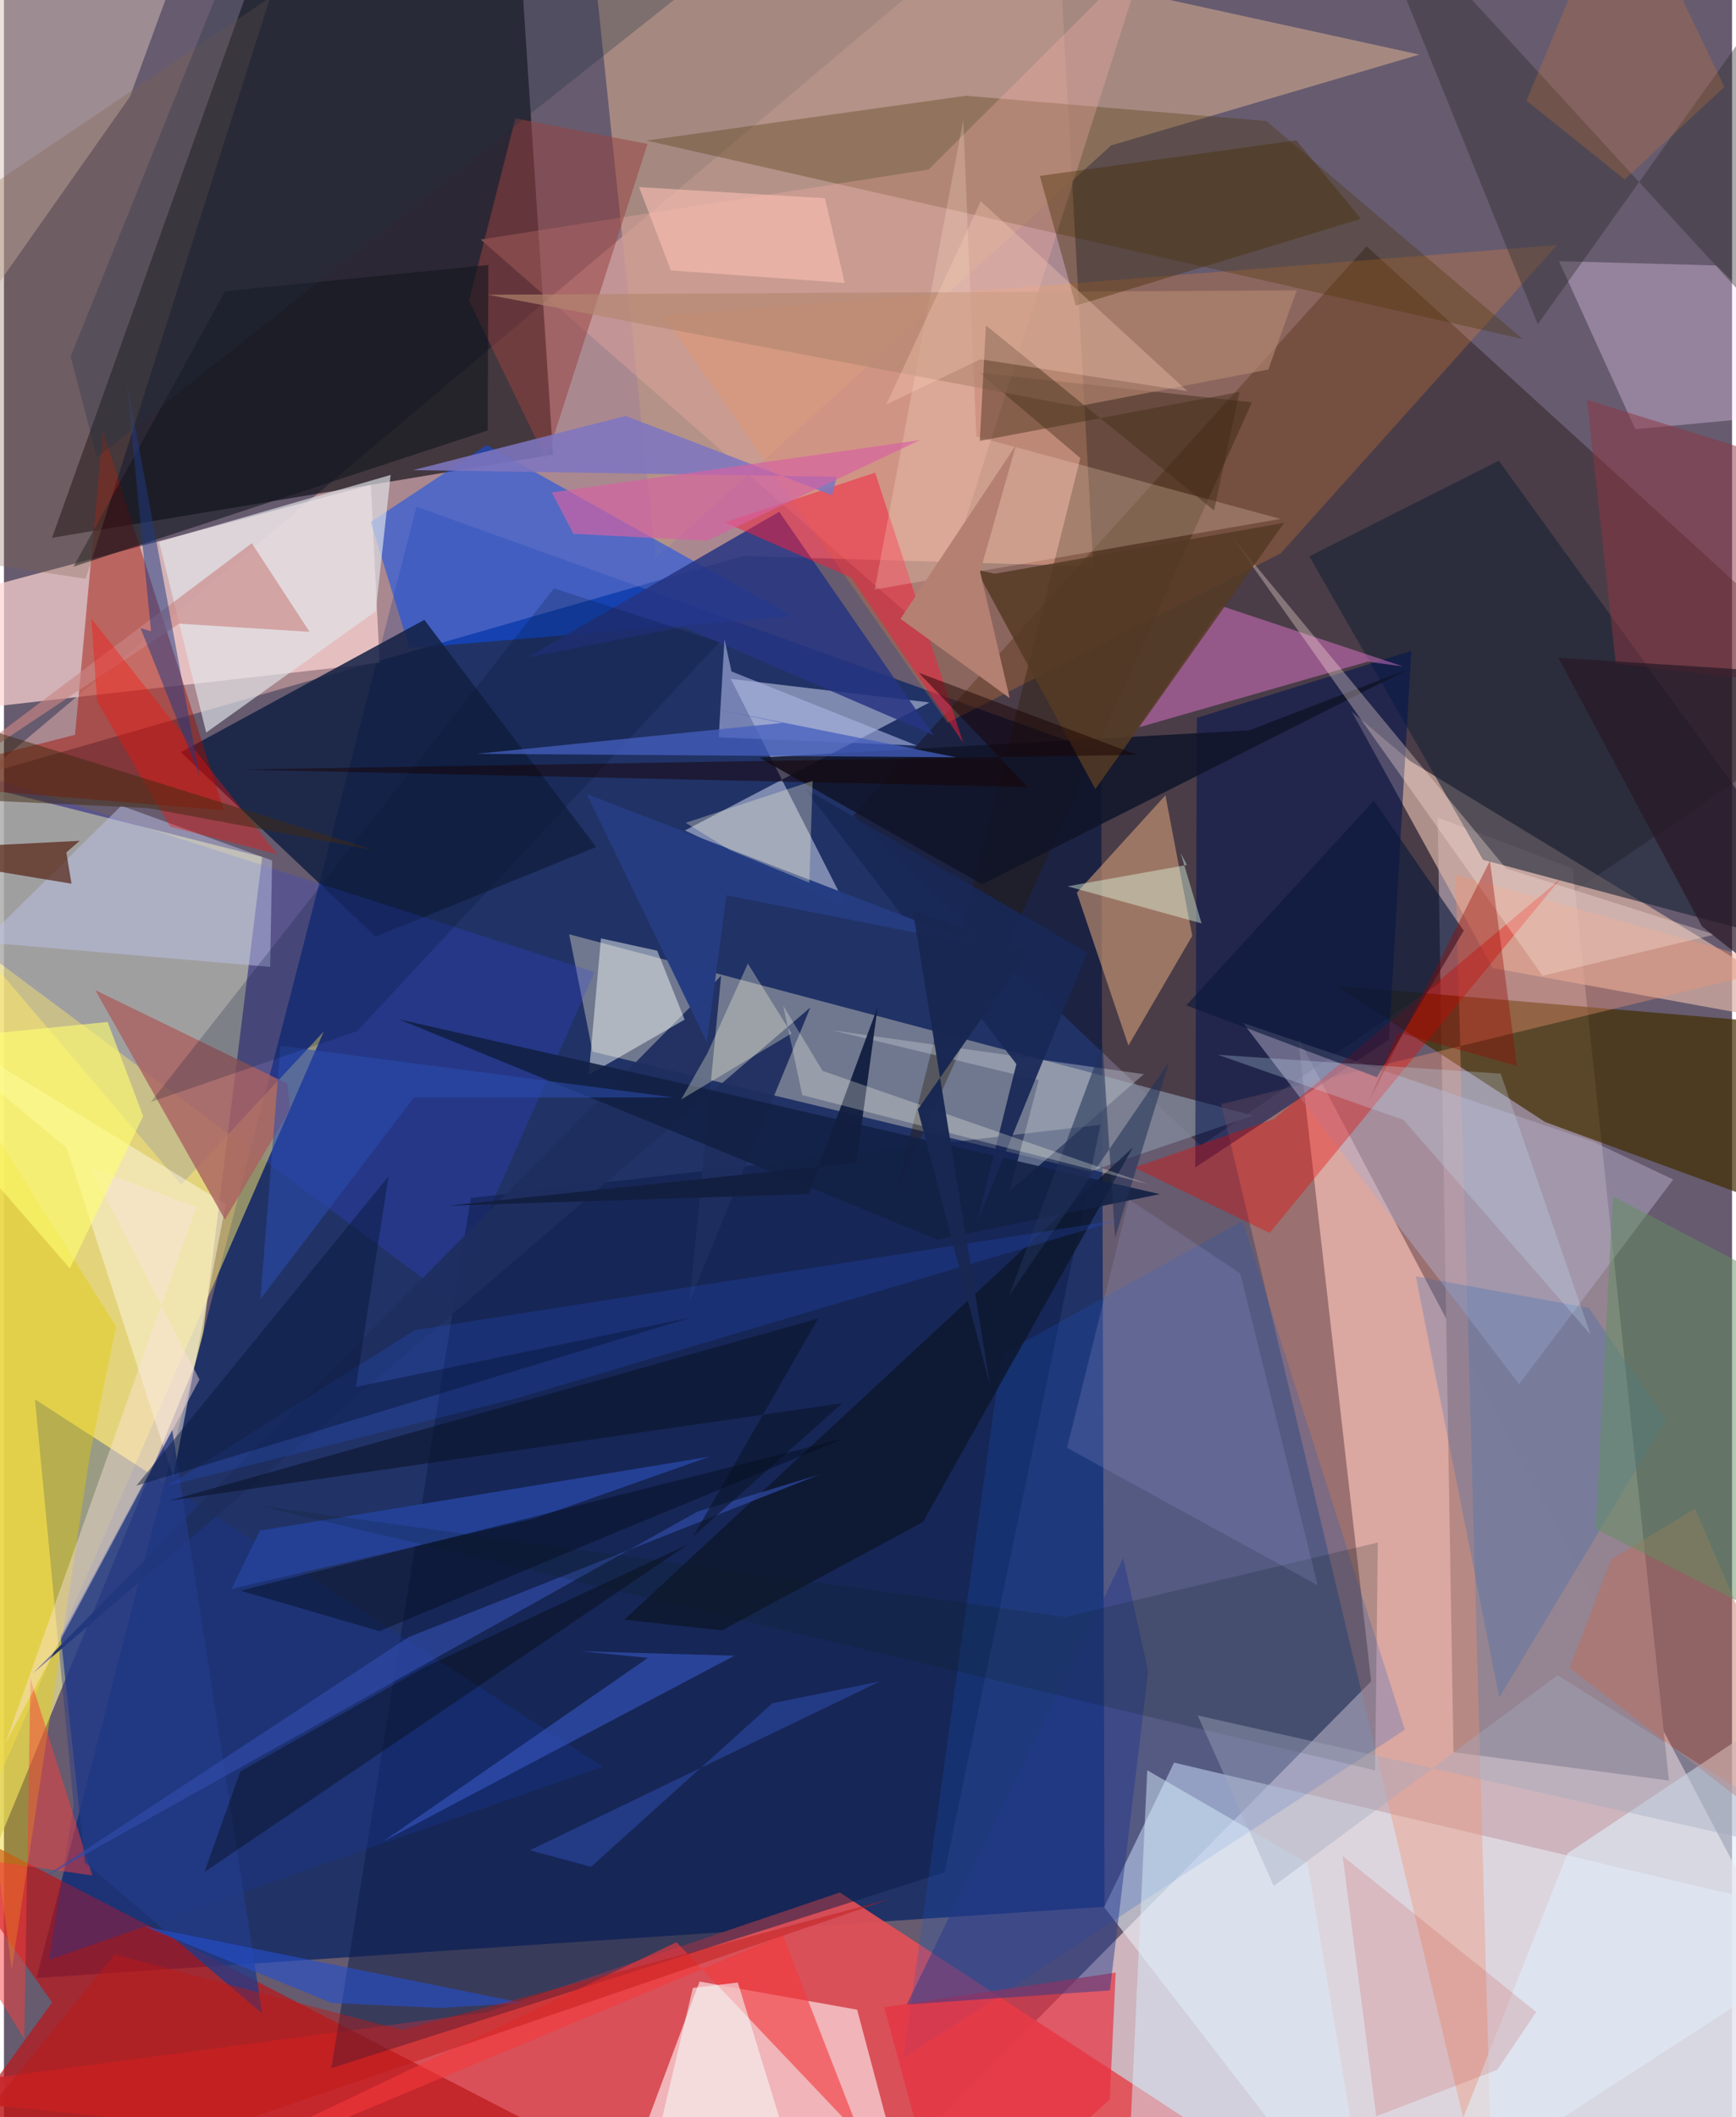 <svg xmlns="http://www.w3.org/2000/svg" width="228" height="278" viewBox="0 0 836 1024"><path fill="#675b6f" d="M0 0h836v1024H0z"/><path fill="#f9dbde" fill-opacity=".698" d="M391.868 1086l269.54-272.805-35.367-311.263L898 1017.562z"/><path fill="#e1d992" fill-opacity=".784" d="M-35.782 373.94l160.693 40.521-29.547 238.417-111 269.563z"/><path fill="#213266" fill-opacity=".988" d="M15.744 956.683l516.692-34.474-1.618-558.076-331.202-119.031z"/><path fill="#ffc0b9" fill-opacity=".443" d="M357.582 268.933L-9.261 374.442 508.492-62 527 273.946z"/><path fill="#0c0b14" fill-opacity=".643" d="M265.629 219.855L247.156-62 123.85-21.31 23.279 260.1z"/><path fill="#e35056" fill-opacity=".918" d="M-62 1012.571l295.665-39.368 170.728-57.885L665.456 1086z"/><path fill="#140602" fill-opacity=".353" d="M898 336.853L578.927 554.16 410.9 394.563l248.306-275.417z"/><path fill="#958491" fill-opacity=".996" d="M758.88 420.049l-65.286-24.616 7.644 452.037 104.243 13.734z"/><path fill="#fdd6d3" fill-opacity=".71" d="M177.475 234.526L-62 298.183l46.272 44.74 197.462-22.359z"/><path fill="#808798" fill-opacity=".831" d="M525.29 566.645L284.756 508.64l-11.328-56.751 330.801 87.66z"/><path fill="#bb1519" fill-opacity=".69" d="M23.32 968.514L-62 1086l328.486-53.3-310.802-160.278z"/><path fill="#e5e9f1" fill-opacity=".631" d="M532.241 922.447L658.726 1086 898 930.864l-331.928-78.342z"/><path fill="#ffeef0" fill-opacity=".635" d="M412.741 972.016l-76.214-13.612L288.946 1086H443.07z"/><path fill="#412e00" fill-opacity=".706" d="M644.244 476.772l217.668 18.352L898 598.567 745.573 542.67z"/><path fill="#c5cce7" fill-opacity=".565" d="M447.745 339.756l-96.14-11.41 56.06 110.454-78.222-37.13z"/><path fill="#b69586" fill-opacity=".784" d="M684.728 26.404L280.793-62l34.46 332.057L535.67 70.292z"/><path fill="#d7b2a5" fill-opacity=".71" d="M720.209 468.213L652.03 344.197l28.262 23.898L898 500.524z"/><path fill="#0c4fee" fill-opacity=".545" d="M381.384 298.145l-147.816-82.902-56.104 37.194 18.687 61.076z"/><path fill="#122043" fill-opacity=".851" d="M179.752 453.028l-94.171-89.21 117.791-64.023 83.121 109.87z"/><path fill="#f09373" fill-opacity=".376" d="M720.64 1086l-18.47-662.98 159.754 44.728-273.04 66.268z"/><path fill="#ff8829" fill-opacity=".235" d="M617.665 267.653l-161.23 81.949L319.07 152.645l432.312-34.112z"/><path fill="#3347e2" fill-opacity=".259" d="M-62 358.266l347.733 111.903-69.981 157.933L-10.083 459.83z"/><path fill="#ffea6d" fill-opacity=".506" d="M-16.763 892.693L154.72 498.889l-68.98 74.116L-62 399.568z"/><path fill="#182335" fill-opacity=".612" d="M898 464.599l-182.475-48.738-84.001-146.788 91.643-46.257z"/><path fill="#0b1a47" fill-opacity=".498" d="M530.488 544.007l-304.62 35.45-67.478 420.831 296.681-94.74z"/><path fill="#a20e01" fill-opacity=".467" d="M106.35 391.94l-162.555-13.415 90.593-23.13 13.48-147.168z"/><path fill="#001451" fill-opacity=".537" d="M670.006 502.85l10.825-188.01-103.739 32.352-.793 217.479z"/><path fill="#d49c78" fill-opacity=".596" d="M574.857 452.644l-30.88 53.047-24.97-73.955 42.872-47.056z"/><path fill="#f97ede" fill-opacity=".427" d="M676.847 322.336l-87.659-29.165-40.848 58.802 111.32-31.94z"/><path fill="#483300" fill-opacity=".31" d="M734.748 164.008L310.8 67.972 465.353 46.31l145.34 12.21z"/><path fill="#d8c2b7" fill-opacity=".482" d="M60.962 46.776l-90.148 128.055-6.539-204.29 126.352-4.794z"/><path fill="#183691" fill-opacity=".361" d="M289.692 854.508L14.99 676.788 33.745 873.19 21.79 947.913z"/><path fill="#261800" fill-opacity=".345" d="M603.714 194.575l-131.887-14.327 48.904 41.28-89.452 356.107z"/><path fill="#b2abc8" fill-opacity=".498" d="M732.994 669.44l74.544-98.971-38.91-18.354-169.186-57.326z"/><path fill="#deedf9" fill-opacity=".624" d="M838.531 841.581l-82.136 54.845-60.62 153.692 197.229 30.443z"/><path fill="#fad9fe" fill-opacity=".318" d="M828.531 128.394l-76.253-2.061 36.917 81.25L898 197.487z"/><path fill="#1a58c9" fill-opacity=".22" d="M435.044 995.64l242.675-159.065-78.568-246.052-116.579 64.507z"/><path fill="#e4cb01" fill-opacity=".4" d="M3.765 952.42l37.888-249.053 12.596-61.841L-62 456.61z"/><path fill="#f5ada4" fill-opacity=".318" d="M230.583 115.844L447.736 306.16l104.936-329.2-105.36 105.037z"/><path fill="#fff7e9" fill-opacity=".478" d="M-61.278 479.167L107.273 582.47 81.902 714.374 30.363 555.216z"/><path fill="#ec0300" fill-opacity=".357" d="M612.297 596.304l140.554-171.06L614.44 541.19l-67.584 23.514z"/><path fill="#263482" fill-opacity=".843" d="M375.04 247.538l74.749 108.106-121.247-52.348-75.241 14.624z"/><path fill="#e73140" fill-opacity=".686" d="M456.948 1086l-31.067-115.168 111.94-16.772-2.868 61.44z"/><path fill="#aa6060" fill-opacity=".8" d="M137.118 524.12l1.284 12.59-31.502 53.147-62.73-110.958z"/><path fill="#0d172c" fill-opacity=".816" d="M347.32 788.54l-47.21-5.141 246.08-228.475L444.558 736.14z"/><path fill="#e1e5e9" fill-opacity=".659" d="M179.838 295.657l7.22-65.935-112.02 32.3 22.81 92.287z"/><path fill="#1d2e5f" fill-opacity=".929" d="M390.123 487.263L331.715 629.4l15.24-157.508L14.03 809.32z"/><path fill="#f91c3c" fill-opacity=".498" d="M409.876 279.393l-61.155-26.705 72.736-24.1 42.635 130.759z"/><path fill="#f4393d" fill-opacity=".604" d="M414.49 1033.21L376.731 936 18.286 1086l307.091-146.646z"/><path fill="#f9fff9" fill-opacity=".463" d="M288.817 453.861l-5.92 65.982 46.385-26.691-13.26-33.335z"/><path fill="#2c2c2c" fill-opacity=".396" d="M898-62L742.033 156.842 653.433-62 898 204.696z"/><path fill="#101428" fill-opacity=".851" d="M365.371 366.433l237.17-13.23 76.675-29.493-205.988 104.015z"/><path fill="#97423f" fill-opacity=".522" d="M247.401 57.233l63.94 12.394-49.024 152.676-37.353-76.87z"/><path fill="#fde6dd" fill-opacity=".333" d="M744.323 471.952L593.5 258.999l133.236 161.085 100.82 31.933z"/><path fill="#a8b4e1" fill-opacity=".612" d="M345.783 356.632l95.974 4.012-89.788-35.877-3.4-15.556z"/><path fill="#bcc2e7" fill-opacity=".498" d="M128.772 467.645l-138.85-11.941 66.854-66.019 72.937 26.503z"/><path fill="#7f75bf" fill-opacity=".878" d="M402.912 230.58l-204.91-3.204 102.745-26.2 99.861 38.355z"/><path fill="#d8edfb" fill-opacity=".498" d="M658.576 1067.317l-28.03-166.261-77.453-44.833-9.449 201.358z"/><path fill="#ffe9cf" fill-opacity=".235" d="M421.229 285.132L464.085 58.05l6.31 153.08 147.187 39.844z"/><path fill="#10161c" fill-opacity=".576" d="M106.992 140.863L33.63 274.098l200.428-65.902.245-80.023z"/><path fill="#091839" fill-opacity=".612" d="M571.96 486.243l92.282 34.792 41.941-70.886-43.46-62.928z"/><path fill="#2066bb" fill-opacity=".235" d="M683.035 617.35l83.69 15.223 37.26 54.176-80.587 134.276z"/><path fill="#3454bc" fill-opacity=".647" d="M353.406 800.793l-170.028 89.862 128.144-88.795-32.574-3.198z"/><path fill="#fa3f3c" fill-opacity=".486" d="M9.835 986.182l2.99-174.234 29.94 95.153-89.275-12.71z"/><path fill="#c16e5a" fill-opacity=".451" d="M818.078 729.712l-40.572 24.58-19.986 52.468L898 915.17z"/><path fill="#b38770" fill-opacity=".647" d="M519.177 196.59l-285.14-54.045 391.393-2.128-13.749 38.322z"/><path fill="#442a01" fill-opacity=".388" d="M625.207 67.884l31.28 37.956-137.977 41.98-17.373-62.738z"/><path fill="#233a86" fill-opacity=".776" d="M124.951 973.97l-85.822-73.186-11.65-109.273 53.916-100.164z"/><path fill="#254196" fill-opacity=".996" d="M110.075 768.508l13.754-28.182 217.515-35.79-84.792 29.952z"/><path fill="#4d1704" fill-opacity=".639" d="M36.644 406.672L-62 411.69l94.669 15.73-2.495-15.135z"/><path fill="#cb8584" fill-opacity=".631" d="M84.676 301.65l63.173 3.942-27.95-42.854L-58.998 397.34z"/><path fill="#fde3df" fill-opacity=".431" d="M94.584 667.255L41.87 564.754l51.126 19.149L.8 842.94z"/><path fill="#25378c" fill-opacity=".475" d="M535 962.691l18.54-154.364-12.072-54.718-104.719 215.896z"/><path fill="#bec7d0" fill-opacity=".404" d="M551.45 519.535l-150.866-21.224 100.007 24.083-14.069 53.765z"/><path fill="#ff0c03" fill-opacity=".353" d="M42.31 299.221l2.743 39.876 35.386 60.735 51.77 13.345z"/><path fill="#8d3644" fill-opacity=".51" d="M898 234.396l-132.148-41.033 13.907 127.58 60.306 6.905z"/><path fill="#314cac" fill-opacity=".659" d="M195.755 791.795l198.77-78.602-59.035 17.912-316.983 177.42z"/><path fill="#be332f" fill-opacity=".165" d="M647.63 897.732l16.256 125.814 58.586-22.47 18.81-27.934z"/><path fill="#122045" fill-opacity=".906" d="M333.279 525.211l225.878 52.36L451.63 599.52 191.273 493.082z"/><path fill="#213056" fill-opacity=".561" d="M531.506 505.168l6.03 93.443 26.182-85.14-77.586 113.426z"/><path fill="#e0fbe1" fill-opacity=".431" d="M579.368 446.615l-10.072-33.928 3.003 5.659-57.765 10.33z"/><path fill="#2550cc" fill-opacity=".608" d="M158.6 968.792l52.832 2.377 39.284-2.45L67.52 931.618z"/><path fill="#182756" fill-opacity=".925" d="M524.022 460.636l-136.746-79.279 102.509 133.294-18.998 76.448z"/><path fill="#f6fafa" fill-opacity=".569" d="M355.02 958.872L394.097 1086h-90.252l29.452-124.523z"/><path fill="#402c15" fill-opacity=".443" d="M475.038 157.396l-2.96 55.834 125.63-23.648-12.305 57.314z"/><path fill="#0e2120" fill-opacity=".196" d="M513.47 782.031L121.806 727.95l541.536 128.32 1.288-110.207z"/><path fill="#010502" fill-opacity=".333" d="M330.795 747.043L97.001 905.413l17.37-48.625 89.234-50.465z"/><path fill="#1f3b83" fill-opacity=".506" d="M66.08 303.81l28.665 71.753L59.09 182.41l12.069 122.915z"/><path fill="#969dd7" fill-opacity=".208" d="M635.553 766.742l-121.286-66.496 29.944-120.21 53.862 35.84z"/><path fill="#543a24" fill-opacity=".843" d="M527.981 381.662l91.274-128.76-139.923 24.586-9.003-1.933z"/><path fill="#619160" fill-opacity=".494" d="M898 804.503V641.236l-119.664-62.652-8.318 160.84z"/><path fill="#2856df" fill-opacity=".227" d="M198.782 643.29l341.65-53.469-291.519 86.256-169.985 42.675z"/><path fill="#980700" fill-opacity=".373" d="M674.36 499.361l-13.972 33.26 58.488-116.283 13.068 99.253z"/><path fill="#d861a3" fill-opacity=".659" d="M340.156 261.522l102.88-48.644-177.988 25.295 10.434 20.027z"/><path fill="#fccfb9" fill-opacity=".325" d="M572.577 189.224l-100.189-15.447-45.555 21.878 45.73-98.324z"/><path fill="#c3ddf1" fill-opacity=".271" d="M587.347 510.179l89.704 31.483 90.5 103.785-43.467-126.172z"/><path fill="#2b4db0" fill-opacity=".549" d="M124.06 628.387l9.688-122.581 190.146 24.981-125.553.056z"/><path fill="#ffff71" fill-opacity=".604" d="M31.89 613.475l35.444-73.679-17.178-45.504L-62 505.471z"/><path fill="#00162f" fill-opacity=".216" d="M71.1 532.96l99.769-34.276 175.2-188.088-79.964-26.03z"/><path fill="#fec1b4" fill-opacity=".588" d="M397.165 95.865l9.567 40.981-84.08-6.058-15.413-40.283z"/><path fill="#445fbe" fill-opacity=".753" d="M340.076 342.081l120.568 24.19-231.876-1.69 147.747-14.917z"/><path fill="#fafcdc" fill-opacity=".314" d="M340.223 509.548l-12.617 22.24 53.385-31.947-21.099-33.778z"/><path fill="#121f40" fill-opacity=".957" d="M422.712 486.838l-33.438 90.65-174.238 5.684 197.352-20.897z"/><path fill="#263d82" fill-opacity=".996" d="M340.06 504.1l-58.125-120.028 190.434 73.224L349.499 433z"/><path fill="#c01713" fill-opacity=".439" d="M-60.794 1086L53.49 945.372l139.085 36.483 236.752-63.597z"/><path fill="#180100" fill-opacity=".475" d="M113.353 372.216l381.948 8.426-52.781-55.264 105.554 39.697z"/><path fill="#0a152b" fill-opacity=".6" d="M405.526 678.682L79.813 725.85l314.04-88.125-60.393 105.3z"/><path fill="#2a1926" fill-opacity=".71" d="M751.951 318.112L898 327.494l-13.896 170.29-62.66-49.739z"/><path fill="#a3aabe" fill-opacity=".4" d="M614.32 912.178l-36.812-82.474L898 901.832 751.571 810.25z"/><path fill="#081738" fill-opacity=".451" d="M332.945 637.076l-268.94 81.532 122.037-149.625-15.8 101.848z"/><path fill="#84624b" fill-opacity=".298" d="M128.795-1.26L-62 127.352V264.49l101.533 15.45z"/><path fill="#040d1c" fill-opacity=".439" d="M114.486 769.359L406.1 695.77l-105.615 43.515-118.881 49.65z"/><path fill="#f58325" fill-opacity=".196" d="M736.57 48.684l47.466 38.135 48.258-44.768L782.484-62z"/><path fill="#2e4cac" fill-opacity=".549" d="M254.396 894.908l169.478-81.705-52.126 10.59-87.75 79.147z"/><path fill="#feffef" fill-opacity=".275" d="M386.196 529.663l-9.256-43.324 19.068 31.601 157.542 54.8z"/><path fill="#203243" fill-opacity=".294" d="M402.324-62l-277.01 3.862-93.075 230.599 12.792 48.791z"/><path fill="#b48071" fill-opacity=".992" d="M489.627 215.21l-55.919 84.096 52.828 38.332-14.295-61.136z"/><path fill="#182752" fill-opacity=".973" d="M439.698 440.48l37.493 230.186L442.09 536.6l53.67-76.467z"/><path fill="#3f2b11" fill-opacity=".506" d="M179.098 411.205L69.702 390.834-62 384.662v-48.774z"/><path fill="#f7f3d4" fill-opacity=".318" d="M389.604 426.962l-38.426-15.857-21.372-13.141 61.406-20.256z"/></svg>
